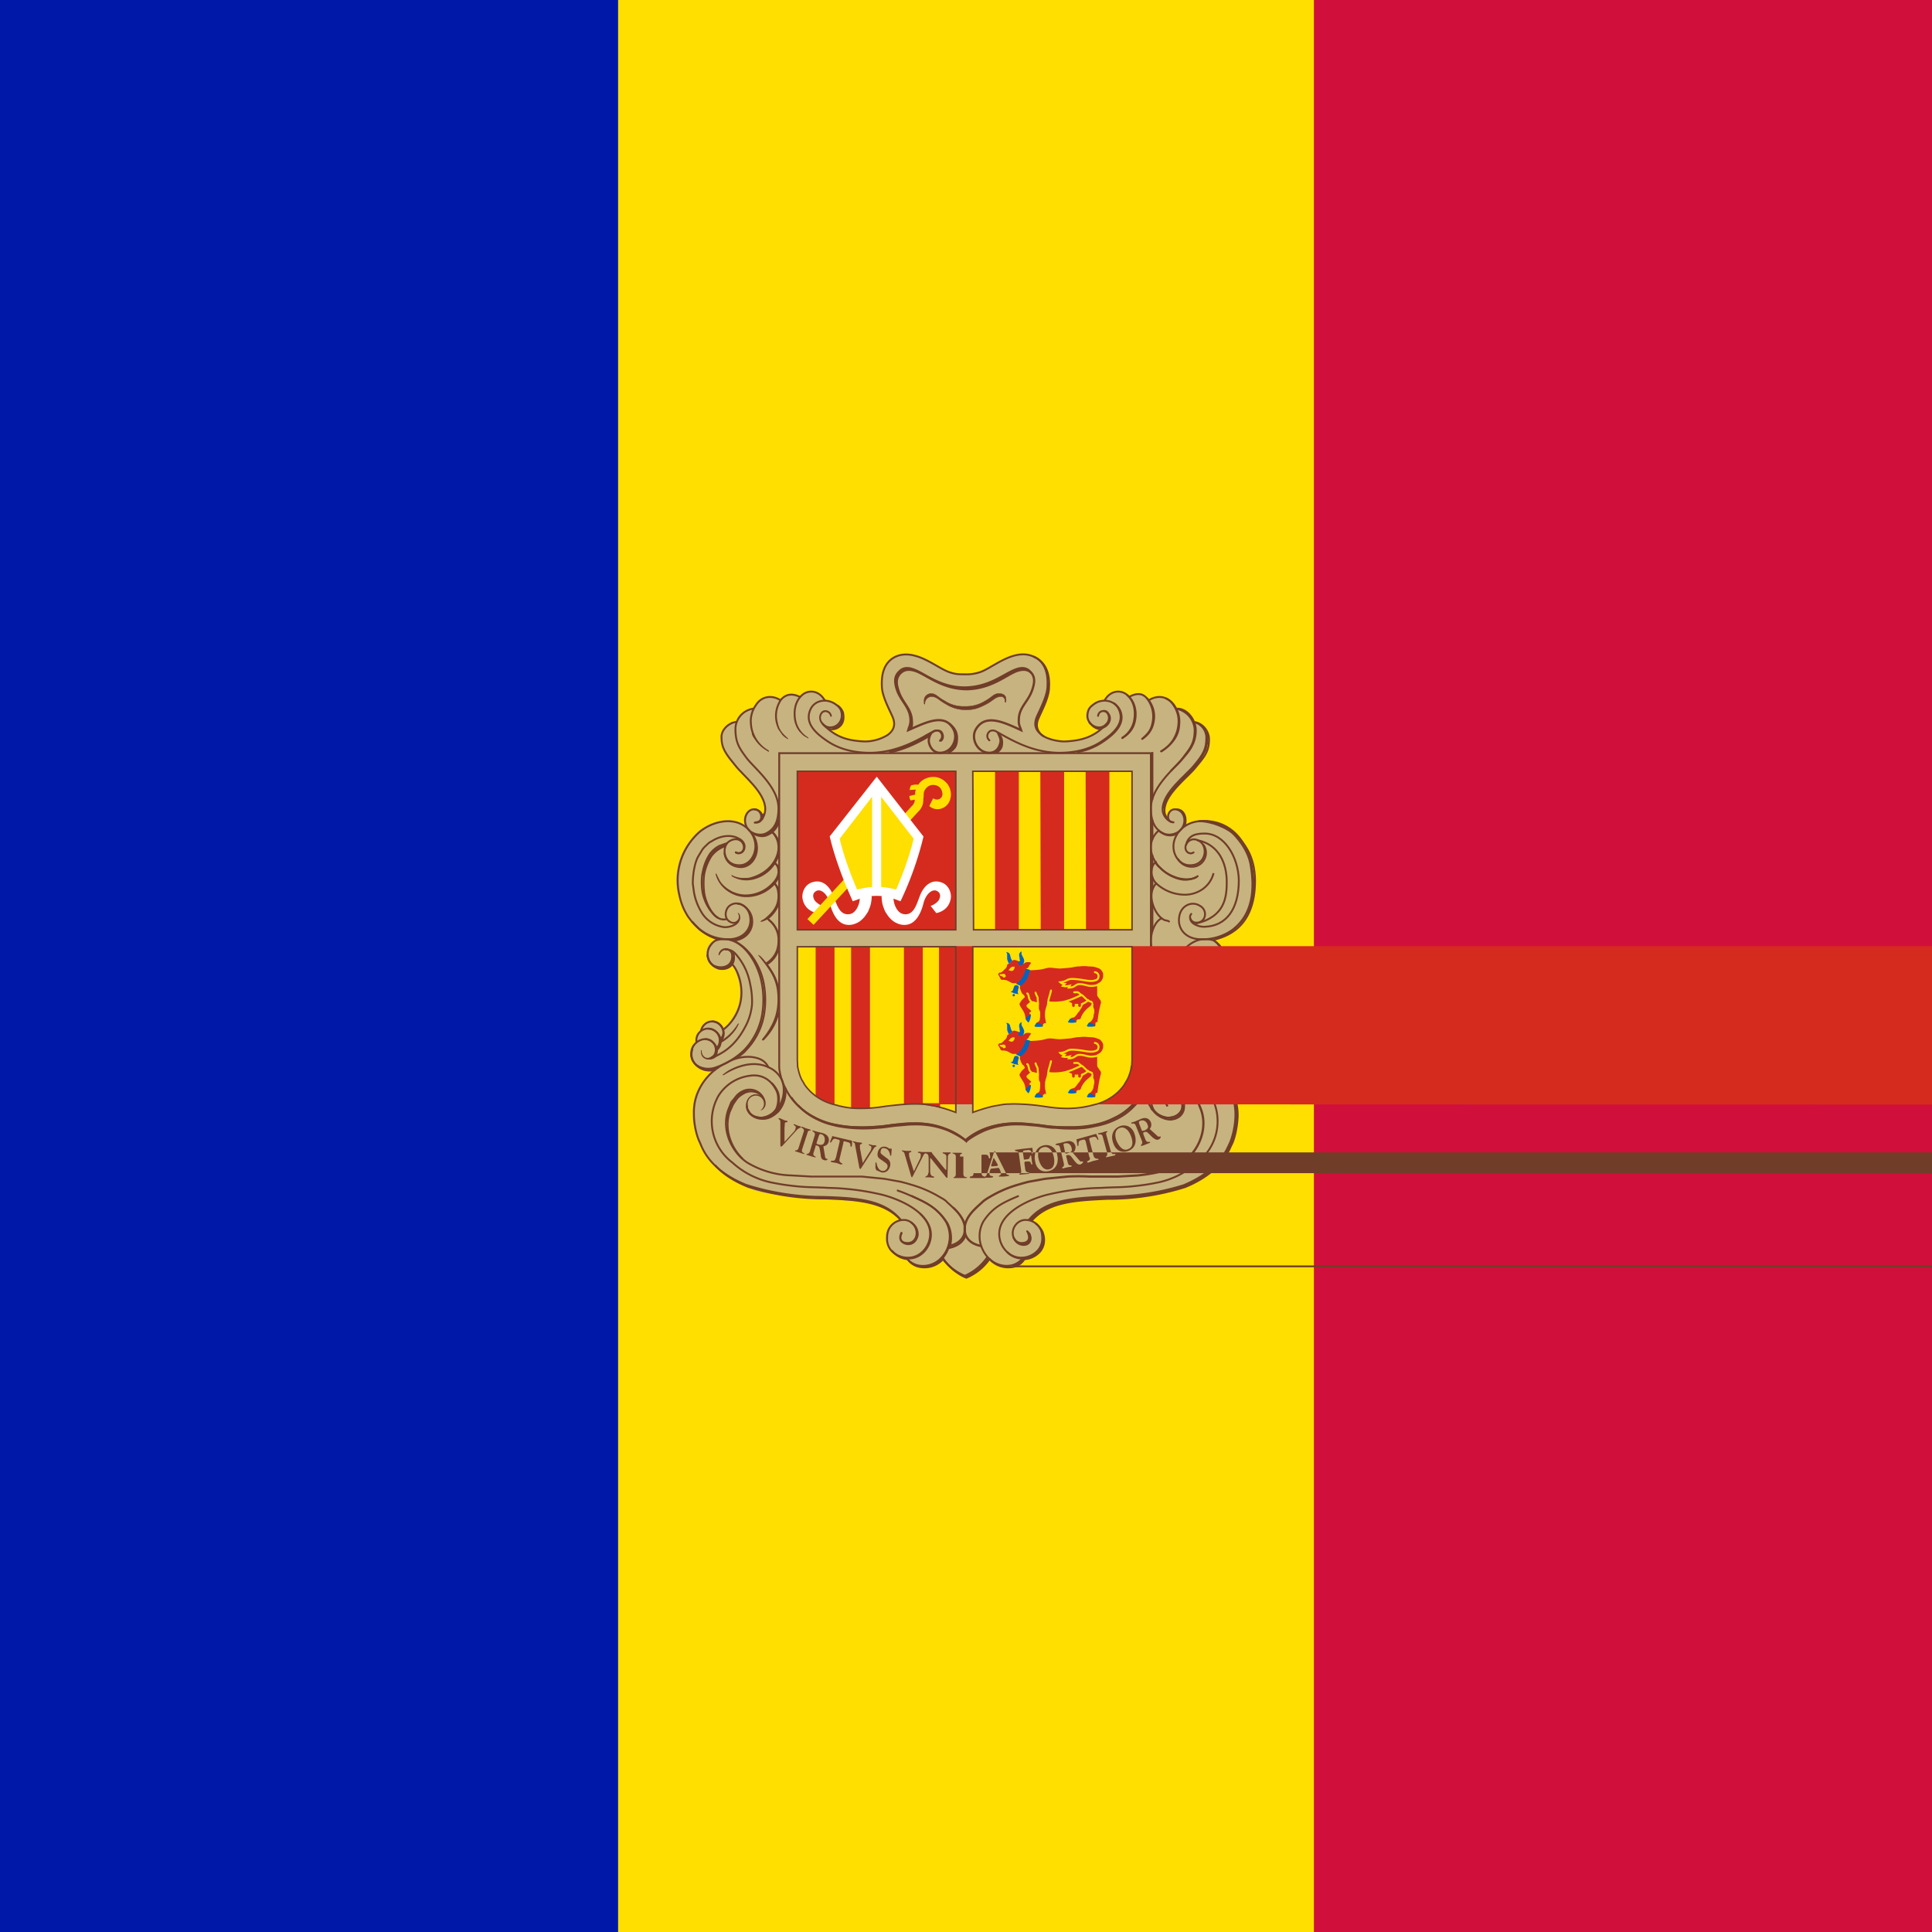 <svg xmlns="http://www.w3.org/2000/svg" xmlns:xlink="http://www.w3.org/1999/xlink" id="flag-icon-css-ad" viewBox="0 0 512 512">
  <path fill="#d0103a" d="M0 0h512v512H0z"/>
  <path fill="#fedf00" d="M0 0h348.2v512H0z"/>
  <path fill="#0018a8" d="M0 0h163.8v512H0z"/>
  <path fill="#c7b37f" d="M240.3 173.3c6.2 0 8.7 5.3 14.9 5.3 3.8 0 6-1.2 9.3-3.1 2.4-1.3 3.8-2 6.5-2s4.4.8 5.8 3.1a9 9 0 011 5.4 32 32 0 01-2.1 6.7c-.5 1.2-1 2-1 3.3 0 3.3 4.4 4.4 7.4 4.5.7 0 6.3 0 9.7-3.4-1.9 0-4-1.5-4-3.4 0-2 1.5-3.5 3.5-4.1.4-.1 1 .2 1.4 0 .5-.2.2-.8.7-1.1 1-.8 1.6-1.3 2.9-1.3a3 3 0 012 .6c.3.2.5.6.9.6 1 0 1.4-.6 2.3-.6.7 0 1.2 0 1.8.4.6.3.6 1.2 1.2 1.2.3 0 1.9-.6 2.8-.6 1.7 0 2.7.6 3.8 2 .3.3.5 1 .8 1a5 5 0 013.9 2.4c.2.3.5 1.1.9 1.3.4.1.7.1 1.3.5a4.8 4.8 0 012.3 3.9c0 .5-.3 1.2-.4 1.7-1.5 5.2-5.1 7-8.7 11.4-1.6 2-2.8 3.5-2.8 6 0 .6.8 1.7 1 2.2-.1-1.2.4-2.6 1.6-2.7 1.7 0 3 1.2 3.2 2.8 0 .4 0 1.1-.2 1.5.9-.6 2-1 3.2-1.1a9.9 9.9 0 011.5 0 13 13 0 017.4 3 16.9 16.9 0 015.9 13.4c-.7 4.3-.3 11.9-11 15 2 .8 3.3 2.3 3.3 4.1 0 2-1.5 3.8-3.5 3.8a3.5 3.5 0 01-2.8-1.1c-2.2 2.2-2.7 4.5-2.7 7.7 0 1.9.4 3 1.2 4.7a9 9 0 003 4.2c.8-1.2 1.6-2 3-2 1.5 0 2.7.4 3.3 1.7.1.3 0 .7.2 1 .2.5.7.6 1 1.1.3.8 0 1.4.3 2.2.2.5.7.6 1 1 .3.9.4 1.4.4 2.3 0 2.4-2.2 4-4.6 4-.8 0-1.2-.2-1.9-.1 1.4 1.3 2.4 2 3.5 3.6a14.1 14.1 0 012.3 8.2c0 3.6-.6 5.8-2.2 9a16 16 0 01-5.6 6.8 28 28 0 01-12.8 5c-3.4.7-5.3 1-8.8 1.2l-11.3.6c-5.7.4-9.7 1.2-13.8 5.3 2 1.4 3.3 2.8 3.3 5.2 0 2.4-1.5 4.2-3.9 5-.5.1-1 0-1.4.2-.6.3-.6 1-1.2 1.4a5 5 0 01-3 .8c-2.2 0-3.6-.5-5.2-2-1.7 1.4-2.3 2.7-4.3 3.9-.7.3-1 .8-1.7.8-1.2 0-1.8-.7-2.7-1.4a18.4 18.4 0 01-3.6-3.3c-1.8 1.1-2.9 2-5 2a5.2 5.2 0 01-3.1-.9c-.6-.3-.7-.9-1.3-1.2-.6-.4-1-.2-1.7-.5-2.4-1-4-2.8-4-5.5 0-2.3 1.5-3.8 3.6-4.7-4-4-8-4.7-13.6-5-4.4-.4-7-.4-11.3-.7-3.4-.2-5.4-.6-8.8-1.1-2.6-.4-4.1-.6-6.5-1.7-8.2-3.8-13.4-9-14.5-18v-2c0-4.7 1.8-7.5 5-10.8-.8-.2-1.3 0-2.2-.2-2-.8-3.5-2.2-3.5-4.4 0-.8 0-1.4.4-2 .3-.6.8-.7 1-1.2.1-.8 0-1.3.3-2 .2-.5.6-.5.8-1 .7-1.5 1.6-2.7 3.3-2.7 1.4 0 2.3.8 3 2 1.4-.7 1.8-1.7 2.6-3 1.3-2.2 1.8-3.7 1.8-6.2a11 11 0 00-.7-4.4c-.4-1.2-.5-2-1.4-3a3.5 3.5 0 01-2.8 1.2c-2.3 0-4-2-4-4.3 0-1.7.8-3 2.4-3.7-1.3-1-2.4-1.2-3.7-2-2.1-1.4-2.9-2.7-4.2-4.8-1-1.4-1.2-2.3-1.6-3.8a15 15 0 01-.9-5v-1.3c.6-3.9 1.3-6.4 3.8-9.5a11 11 0 014.6-3.9 11.6 11.6 0 016.5-1.3c1 .2 1.5.2 2.3.7.3.2.9.7.9.3l-.2-1c0-1.7 1.2-3.2 2.8-3.2 1.2 0 1.7 1 2.3 2 .4-.6.6-1 .6-1.7 0-2.8-1.5-4.2-3.2-6.3-3.7-4.7-8.4-6.9-8.4-12.8 0-1.8.9-3 2.4-4 .4-.2 1 0 1.5-.2.3-.3.3-.7.5-1.1a4 4 0 011.3-1.3c.8-.8 1.6-.5 2.5-1.2.5-.3.6-.7 1-1.2 1-1.2 2-1.8 3.6-1.8.8 0 1.3 0 2 .3.3 0 .8.5.9.4.1-.2.6-.7 1.1-1 .7-.3 1-.4 1.8-.4.9 0 1.4.5 2.3.5.4 0 .4-.3.7-.5.8-.5 1.2-.8 2.2-.8 1 0 1.4.3 2.2.8.7.4.8 1 1.6 1.5l1.2.3c2 .6 3.6 2 3.6 4.2 0 1.2-.2 2-1.1 2.8-.7.6-1.4.5-2.3.8a13 13 0 009 2.8c3.5 0 7.6-1.3 7.6-4.7 0-1.6-.9-2.4-1.5-3.8a15 15 0 01-1.7-6.9c0-2.2.2-3.5 1.5-5.3 1.3-1.9 3-2.3 5.2-2.3z"/>
  <g fill="none" stroke="#703d29">
    <path stroke-linejoin="round" stroke-width=".5" d="M217.9 191.2c.2.9.9 1.6 2 2a3 3 0 003-1.1c.8-1 .7-2.3.5-3.3a3.8 3.8 0 00-1.4-1.8l-4.1 4.2z"/>
    <path stroke-linecap="round" stroke-width=".5" d="M320.8 252.9c-1-2.3-3.4-1.3-3.6 0-.3 3 2.3 3.8 4.1 3.3.9-.2 1.6-.8 2-1.5.5-.8.6-2 .3-3a4 4 0 00-.7-1.3 4 4 0 00-1-1c-.7-.4-1.5-.5-2.7-.5-4.4 0-8.3 5.3-9.6 10.8a23.6 23.6 0 00-.2 9.6 18 18 0 004.7 9 20 20 0 007.9 4.7c1.1.3 2.2.3 3.1 0 2.7-.5 3.9-3 2.6-5.5-1.1-2-4.3-3.2-5.8-.6a2.6 2.6 0 00-.4 1.3c0 .7.3 1.5.8 1.8 1.2.8 3 .6 3-1.5"/>
    <path stroke-width=".7" d="M307 283.2a9 9 0 015.3-3c2.4-.2 4.5.5 6.6 1.6a14.9 14.9 0 018.6 13.6c0 3-.8 6-1.5 7.6-.7 1.3-2.5 7.1-12.3 11.2a67.4 67.4 0 01-20.5 3c-8.4.4-16 .7-20.5 6.2"/>
    <g stroke-width=".6">
      <path d="M309.1 292.6c-.2-.9 0-1.7.7-2.7 1-1.3 2.9-1.7 4.7-.7.6.3 1.3.8 2 1.7l1 1.2.8 2c2 5.6-1.2 11.7-5.2 14.1-3.2 2-7 2.8-11.5 3.3l-5.3.3h-7.6a56.3 56.3 0 00-5.8 0l-6 .6-4.4.8-1.5.4-1 .3a31.9 31.9 0 00-7.7 3.3c-.7.4-1.5.9-2 1.4l-1.1 1c-1.5 1.4-3.1 3-3.5 5.3v1.3c0 1.4 1.1 3.4 4.3 4m4.4-136.1c.6 1.2 1 2 .6 3.1-.4 1.4-1.4 2.3-2.8 2.3-3.2 0-5-3.8-3.6-6.2 2.5-4.3 7.4-1.9 12 .2-.3-1-.7-1.4-.6-2.8 0-3.3 2.6-4.8 3.6-8 .6-1.8.8-3.4-.6-4.7-1.1-1.2-2.5-1.1-4-.5-3.1 1.2-6.8 4.6-13.3 4.7-6.5 0-10.3-3.5-13.4-4.7-1.5-.6-2.9-.7-4 .5-1.4 1.3-1.2 3-.6 4.8 1 3 3.5 4.6 3.6 8 0 1.3-.3 1.6-.6 2.7 4.6-2 9.7-4.7 12-.2 1.3 2.5-.4 6.2-3.6 6.2-1.4 0-2.4-1-2.8-2.3-.4-1.1 0-2.2.6-3.1"/>
      <path stroke-linecap="round" d="M251.7 191.9c1.2 1 2 2.1 1.9 4-.1 2-.7 2.5-2.2 3.6m1.9-3c-.1 1.2-.6 2-1.8 2.5"/>
    </g>
    <path fill="#c7b37f" stroke="none" d="M221.4 186.6l.5.4.6.7.4.8.2.6v1.5l-.2.7-.4.5-.4.5-.7.3-.9.2-.7.2-.8-.4-.8-.5-.4-.7-.3-.8v-.3l3.9-3.7z"/>
    <path stroke-linecap="round" stroke-width=".5" d="M220.2 189.7c-.3-1.3-1.8-1.6-2.4-.8-1 1.2-.3 3.2 1.6 3.8a3 3 0 003-1.1c.8-1 .8-2.3.5-3.2-.2-.7-.7-1.2-1.4-1.7-2.2-1.7-5.7-1.3-6.8 1.5-1.5 3.6 1.7 6.3 4.7 8.3 3.8 2.5 8 3 11.3 3 7.3-.1 12.9-3.6 16.5-5.6.8-.5 1.7-.4 2.1.2.5.6.5 1.5-.2 2.2"/>
    <path stroke-width=".5" d="M198.4 289l-1.6.5-1.7 1.3-.7 1-.9 1.6-.4 1.2-.3 1.5-.2 1m15.2-8v1.4l-.3 1-.7 1.7-1.1 1.5-1.2 1-1 .4-1.2.3"/>
    <path stroke-width=".6" d="M255.8 327.3c-.3 1.3-1.5 2.8-4.3 3.4h-.5"/>
    <path stroke-width=".7" d="M323.4 285a14.6 14.6 0 014.5 10.8c-.1 2.8-.8 6-1.6 7.5-.7 1.3-2.5 7.2-12.3 11.2a67.7 67.7 0 01-20.5 3.1c-8.2.4-15.8.7-20.3 6"/>
    <path stroke-width=".5" d="M310 290.3c.6-.9 2.8-1.9 4.6-1a5 5 0 012 1.7"/>
    <path stroke-width=".7" d="M321.3 283l1.1.4a5.6 5.6 0 003.2 0c2.2-.6 3.7-2.7 2.5-5.5a4.5 4.5 0 00-1.4-1.7"/>
    <path stroke-linecap="round" stroke-width=".5" d="M192.2 223.8c-1.5 1-2.6 1.2-3.8 2.5a22.5 22.5 0 00-2.1 5.5m36.9-41.4c0 1.4-1 2.3-2.4 2.6"/>
    <path stroke-width=".5" d="M317.7 217.6c3.8 0 14.8 2.9 14.9 15.8 0 12.8-8 14.9-11.1 15.7"/>
    <path stroke-width=".5" d="M318.7 217.6c6.5-.3 13.2 4.5 13.5 16.5.3 9.4-6.4 13.6-9.6 14.5m-7.6 14.1l.2-1.2.4-2 .6-1.7.7-1.3.8-1m6.3-2.7l-.1 1.2-.4.9-.5.8-.7.5-1 .3h-1.5m-11.4-42.3l.3-1.3.6-1.3.7-1.2 1.4-1.7 1-1.2 1.7-1.7 1.5-1.5 1-1.1 1.2-1.5 1-1.7.7-1.3.4-1.8.1-2.1-.2-.7M310 296.7l1.3-.3 1-.5.5-.5.4-.7.2-1v-.6M187 283.3l.9.1h1.2l1.3-.5m4-29.3l-.2 1.2-.2.4-.4.5-.5.4-.6.3-.8.1h-.5m8-12.5l-.3 1.8-.4.7-.7 1-1 .7-.9.5-1.8.4m12.2-31.8l-.3 1-.5.8-.6.9-.8.7-1 .5-.8.2h-.6m.3-5v.8"/>
    <g stroke-width=".5">
      <path stroke-linecap="round" d="M203.4 243.3a5.5 5.5 0 01-1.6 1M322.2 280l.4.2c1 .7 3.3-.2 2.7-2"/>
      <path d="M318.2 255.7c.8 1 2.4 1.3 3.6 1 .9-.2 1.5-.8 2-1.6.4-.8.6-1.9.3-3a4 4 0 00-.7-1.3 5.4 5.4 0 00-1.1-1.1l-.3-.2m5.2 27.2a3.1 3.1 0 000-.6c0-.9-.4-1.7-1-2.3-.2-.2-.4-.5-.7-.6m.4.3c0-1.5-1.3-2.5-2.8-2.8m-3.3 2.3c-.4-.3-.8-.5-1-.9a12.6 12.6 0 01-3.5-8.5c0-3.3 1.3-6.7 2.8-8M273 323.3l1.5-1.3 1-.8 1.8-1.1 1.8-.9 1.2-.3 2.5-.5 2.9-.5M262 333.4a14.1 14.1 0 01-6.1 5 14.1 14.1 0 01-6.1-5"/>
      <path stroke-linecap="round" d="M251.5 330.1a8 8 0 01-1.7 3.3"/>
      <path d="M251.8 328.4l-.4 1.8m-1.8 3.3l-.8.8-1.4.7-1.5.5m-4.5-142.2c.2-.6.4-1.1.3-2.1 0-3.4-2.5-4.9-3.5-8-.6-1.8-.9-3.4.5-4.8 1.2-1.1 2.5-1 4-.5 3.2 1.2 6.9 4.7 13.4 4.8-6.5-.1-10.2-3.6-13.3-4.8-1.6-.6-3-.8-4.2.4-1.4 1.3-1 3-.4 5 1 3 3.3 4.5 3.4 7.9 0 1-.2 1.5-.4 2m14.9-10.7c6.4-.4 11.9-4.7 13.7-5 1.6-.3 2.4-.2 3.6.9-1.2-1.1-2.5-1-4-.5-3 1.2-6.8 4.7-13.3 4.8m63.7 90.3a12.4 12.4 0 01-5-9.9c0-3.3 1.3-6.7 2.9-8m-56 78a14.1 14.1 0 01-6 5 14 14 0 01-6.2-5"/>
      <path stroke-linecap="round" d="M245.3 195l1.9-1c.8-.6 1.9-.5 2.3 0 .5.7.6 1.7-.1 2.3"/>
      <path d="M235.8 199.4c4.4-.9 8-2.9 10.6-4.4m25.9 131.4l.6.7.2.7c.2 1.2-.6 2-1.5 2.1a2.7 2.7 0 01-2.8-1.6m-33.3-129.1c4.4-1 8-2.9 10.7-4.4m78 85.5c-.7.3-1.2.3-2.2-.2l-1.5-.8c-2-1.1-4.5-3-6.8-7.2a15 15 0 01-1.3-3.6c-.2-.9-.4-1.8-.4-2.7a20.5 20.5 0 01.5-5 16.2 16.2 0 013.2-7.2c1-1.3 1.7-2 3.5-2m-115-31.5a5.7 5.7 0 012.1 4.6c0 2.5-2 6.5-7.2 8-2 .5-3.8 0-5-.7"/>
      <path d="M205 228.5c1 .6 1.3 1.4 1.3 2.6 0 .8-.5 2-1.5 3a9.9 9.9 0 01-7 3.2 8.2 8.2 0 01-4.8-1.4 7.3 7.3 0 01-3-4.3"/>
      <path d="M205 233.8c1 1 1.3 2.2 1.3 3.7 0 2.2-.9 3.9-3 5.7a5 5 0 01-1.5 1m103.6-17.6v2.9m-.3-3.6v4m.3-12.6v5.2m-.3-6.3v7m-1.5 65.7c-1 2-1.8 3-3.3 4.5a15.7 15.7 0 01-4.7 3.3 19.7 19.7 0 01-5.2 1.7c-2.1.5-3.4.6-5.5.7-2 0-3.1 0-5.1-.2-2.1 0-3.3-.4-5.4-.6-1.7-.1-2.7-.3-4.5-.3a22.8 22.8 0 00-8.7 1.5c-2.2.9-4.6 2.4-5.1 3-.5-.6-3-2.1-5.1-3a22.8 22.8 0 00-8.8-1.5c-1.7 0-2.7.2-4.4.3-2.1.2-3.3.5-5.4.6a37.3 37.3 0 01-10.6-.5c-2.1-.5-3.3-.8-5.3-1.8a15.7 15.7 0 01-5-3.7m33.6 42.7l1.5-.2m24.2-1.9l1.4-.1 1.4-.6 1-.5 1.3-1.6.3-.6.2-1.3v-.6M314 218.8c.6-2.1-.2-4.3-2.2-4.3m-105.6 37.3a6.5 6.5 0 01-2.9 3.7m3-37.4a5.2 5.2 0 01-3 3.2c-1.4.7-3.2 0-4-.6"/>
      <path stroke-linecap="round" d="M195 225.9c1.3.6 2.5-.3 2.3-1.9a2.3 2.3 0 00-2-1.8"/>
      <path d="M200.1 293.3c.3.3.4.6.7.6.5.1 1 .3 1.5-.4.7-.9.3-2.2-.4-3.1a4 4 0 00-4.7-.7c-.5.3-1.3.7-2 1.6l-.9 1.3-.9 2c-1.6 4.6.3 9.5 3.4 12.5"/>
      <path stroke-linecap="round" d="M272.2 326.3l.5.6.2.7c.2 1.2-.6 2-1.6 2-1.3.2-2.2-.6-2.7-1.6"/>
      <path d="M311.6 187.8a6 6 0 015 5.6c0 3.6-1.2 4.9-3.1 7.4-2 2.7-8.5 7.7-8.5 13.4 0 3.4 1 5.6 3.4 6.7 1.6.7 3.5 0 4.3-.8 2-1.9 1.3-5.2-1-5.6-2.5-.4-3 3.7-.5 3.4m14.3 55.3a3 3 0 00-2.9-2.5 3 3 0 00-3 3c0 .8.4 1.5.9 2"/>
      <path d="M307.1 220.1a5.7 5.7 0 00-2.1 4.6c0 2.5 2 6.5 7.2 8 1.9.5 3.8.4 5-.3m-124.9-8.2a7.5 7.5 0 00-3.8 2.7 13.5 13.5 0 00-1.9 4.9c-.1.7-.3 3 .1 5.3a12.7 12.7 0 001.9 4.5l.8 1 .9.7m51.2 73.6c3.9 1.8 6.7 3 9.2 6.9a8.2 8.2 0 01-1.7 10 6.6 6.6 0 01-5.4 1.6c-1.5-.2-3-1.3-3.2-2m-37.2-90a6.6 6.6 0 013.1 6c0 3-1.5 4.8-3.2 5.9"/>
      <path stroke-linecap="round" d="M201.2 253.1c3.3 4.1 5 6.5 5.1 11.3.1 4.6-1.4 7.7-4 11"/>
      <path d="M263.8 199.5a3.3 3.3 0 001.3-1.8c.4-1.2.4-2.2-.3-3.1.8 1 .9 1.9.7 3.1-.2.8-.7 1.2-1.3 1.8m41.2 69v12.8a19.6 19.6 0 01-.3 3.4m0-17.5V283l-.4 2.1m.4-34.3v11.6m.3-10.7v9.4m0-21.5v7.1m-.3-7.9v8.8m.3-15.2v2.8m-.3-3.4v4m-1.4 52.2l-.3.5a15 15 0 01-3.4 4.6 15.7 15.7 0 01-4.6 3.2 19.7 19.7 0 01-5.3 1.8c-2 .5-3.3.6-5.5.7-2 0-3 0-5-.2-2.2-.1-3.3-.4-5.4-.6-1.8-.1-2.8-.3-4.5-.3a22.9 22.9 0 00-8.8 1.5c-2.1.9-4.5 2.4-5 3a17 17 0 00-5.1-3 22.9 22.9 0 00-8.8-1.5c-1.7 0-2.7.2-4.5.3-2 .2-3.2.5-5.4.6a37.3 37.3 0 01-10.5-.5 19.8 19.8 0 01-10-5 17.6 17.6 0 01-1.9-2.3m-1.6-2.5a8 8 0 01-1.8 6.2c-.7.7-2.2 2-4 2-3 .1-4-2-4.1-2.5"/>
      <path d="M204.5 287a8.2 8.2 0 011.5 2.1c.7 1.4.5 3.8-.1 5a3.7 3.7 0 01-.3.3m-16.1 14.4c1.8 2 4.5 4 8.7 5.7a67.4 67.4 0 0020.5 3.1c8 .3 15.5.7 20 5.7m13.9-3.3a12 12 0 013.2 4.5m-5.9 9.2a7 7 0 01-.5.5 6.6 6.6 0 01-5.3 1.6 5 5 0 01-3.5-2m-4.3-2.4l.3.3a6 6 0 004 2m21.6 0a14.1 14.1 0 01-6.1 4.9 14.1 14.1 0 01-6.1-5l-.2-.3m12.4.3l.6.6a6.6 6.6 0 005.3 1.6 4.4 4.4 0 003.3-2l.4-.6"/>
      <path d="M271.2 333.3l-.6 1-.9.7-1.3.6h367"/>
      <path d="M274.4 324.2a6.1 6.1 0 011.9 2.3c.2.6.4 1.3.4 2a4.7 4.7 0 01-1.1 3.2 6 6 0 01-4.4 2 4.4 4.4 0 01-.3 0m.1-.2a5.5 5.5 0 01-4.1-1.7m51-54.3a19 19 0 01-4-5.2 15 15 0 01-1.3-3.6c-.2-.9-.4-1.7-.4-2.6 0-1.6.1-3.2.5-5a16.7 16.7 0 013.3-7.3c.5-.6 1-1.4 1.6-1.8m-1-60.6c2 .2 3.8 2.3 3.8 4.5 0 3.1-1 4.4-3.5 7.4-2.1 2.7-8.5 7.3-8.3 11.7 0 .8.5 1.6 1 2.2M307 220c.4.5 1 .8 1.6 1.1a4 4 0 003.4-.2m-16.9-34.6a4.8 4.8 0 011.8 2.1c1.4 3.6-1.8 6.3-4.8 8.3a17 17 0 01-6.6 2.6"/>
      <path d="M291.7 193.2c-.7 0-1.6-.2-2.5-1.2a2.7 2.7 0 01-.6-.7m-11.9 3.9a3.7 3.7 0 01-1-.8c-.7-.8-1.2-1.9-.7-3.5.5-1.5 3-5.8 3-8.7.3-4.5-1.5-7.2-4.2-8.2"/>
      <path stroke-linecap="round" d="M277.9 181.2l-.1 1.7-.5 1.7-.9 2.3-.7 1.6-.7 1.5-.3 1-.2.8.1.8m30.5 101c0 .3.4.6.4.6a6.2 6.2 0 004.4 2.5c3 0 3.7-2.1 3.8-2.6.4-2.3-.4-3-1.6-3.6 0 0-.7-.3-1.5-.2"/>
      <path d="M189.6 283.5a5.5 5.5 0 01-3 0c-2.3-.7-4-2.9-3.1-5.5m10.7-25.5c.2.2.3.6.3.8.3 3-2.2 3.8-4 3.4a4.5 4.5 0 01-2.5-1.9 3.8 3.8 0 01-.5-1.8m17.7-19c.4.5.8 1 1 1.5m-1-6.8c.5.3.8.6 1 1"/>
      <path stroke-linecap="round" d="M206.3 232.4a6.8 6.8 0 01-1.3 2 9.9 9.9 0 01-7 3.1 8.2 8.2 0 01-4.8-1.4 7.6 7.6 0 01-3.3-4.4"/>
      <path d="M204.3 220.2a6.2 6.2 0 012 2.7"/>
      <path stroke-linecap="round" d="M206.3 226.6a9.4 9.4 0 01-7 6.3 7 7 0 01-5.2-.9"/>
      <path d="M192 226c.2 2.1 1.7 3.7 4.3 3.8 3.8 0 6-5.4 2.7-9.3"/>
      <path stroke-linecap="round" d="M183.6 244.4c.5.7 1.2 1.3 1.8 1.9a13.4 13.4 0 004.8 2.6m4.2.4c3.4-.4 5.3-2.9 4.9-5.8-.3-2.3-2.4-4-3.8-4"/>
      <path d="M199.9 214.5c1.4 0 2.3 1.3 2.2 2.4"/>
      <path stroke-linecap="round" d="M199.5 194.5a9.2 9.2 0 004 4.6M319 224a3.7 3.7 0 01-3.3 5.7 4.2 4.2 0 01-3.5-2"/>
      <path d="M305.4 199.3v12.6"/>
      <path stroke-linecap="round" d="M195 225.9c1.2.8 2.6-.6 2-2.1-.3-1-1.8-2.1-3.8-.8-2.1 1.5-1.5 6.3 2.7 6.3 3.7.1 6-5.4 2.7-9.2-3.2-3.7-9-2.9-13 .2a17.1 17.1 0 00-5.6 9.3 17 17 0 000 7.4 16.7 16.7 0 002.4 6l1 1.3 1.6 1.6a12 12 0 008.3 3c3.8-.1 6-2.8 5.5-5.9-.4-3-3.4-4.5-5.4-3-1.3.9-1.8 3.8.6 4.5 1.3.4 2.5-1.3 1.6-2.3m103.6-57.5c2.2-1.2 3.8-1 5 .7a7.9 7.9 0 011.3 5.8c-.4 2.2-1 3-2.8 4.6"/>
      <path stroke-linecap="round" d="M304.4 185.6c2.5-1.6 5.2-1 6.6 1.3a7.3 7.3 0 011.3 4.9 9 9 0 01-4.6 7.3"/>
      <path d="M316 191.3c2 .2 3.7 2 3.7 4.2 0 3-.8 4.4-3.3 7.4-2.1 2.6-8.4 7.2-8.3 11.7 0 1.6 1.5 3.2 2.7 3.3"/>
      <path stroke-linecap="round" d="M316.3 225.9c-1.2.8-2.6-.5-2-2 .4-1 1.8-2.2 3.7-.9 2.2 1.5 1.6 6.3-2.6 6.3-3.7.1-6.3-5.2-2.7-9.2 3.3-3.7 9.4-3 13.2 0 1.6 1.4 5 5 5.6 9.6.9 5.6.7 12.6-5 16.8a13.8 13.8 0 01-8.5 2.4c-3.8-.1-6-2.8-5.5-5.9.4-3 3.3-4.3 5.4-3 2.2 1.1 1.8 4.3-.6 4.5-1.4.2-2.5-1.3-1.6-2.3"/>
      <path d="M314.3 224c.6-2.9 3-3.1 5-3.1 5.2 0 8.9 6.3 9 12.4 0 7.6-3.3 12.1-9 12.3-1.3.1-3.8-.6-3.9-2.3"/>
      <path stroke-linecap="square" d="M317.5 222.7c5.6 1.2 7.6 6.2 7.6 11 0 3.9-.4 9.2-8 11"/>
      <path d="M326.7 276.3a3.1 3.1 0 10-5 1.8"/>
      <path stroke-linecap="round" d="M315.6 271.5a13.3 13.3 0 005 4.8m-1 8.4c-2.7-1.7-7.7-4-12.2-1.8a6.3 6.3 0 00-3.4 3.5 8 8 0 001.5 7.7 6 6 0 004 2.1c3 0 3.7-2 3.8-2.5.3-2.2-1-3.1-1.6-3.3-.6-.2-2.2-.2-2.6 1-.1.4-.1 1.1.2 1.6"/>
      <path stroke-linecap="round" d="M272.4 326.7c.8 1.8-.1 2.6-1.3 2.7-1.7.2-2.6-1.1-2.7-2.3-.2-2 1.5-3.9 3.5-3.8a4.4 4.4 0 014 2.8c.2.6.3 1.2.3 1.9a4.7 4.7 0 01-1.1 3.3 6 6 0 01-4.3 2c-3.4.1-6-3-6-6.3 0-6.1 9.1-9.5 12.8-10.4a67 67 0 0114.3-1.8c2.9-.2 5-.1 8.1-.4 2.8-.3 4.3-.5 7.2-1.1a22 22 0 0010-5.2 13.7 13.7 0 003.7-17.7 11.5 11.5 0 00-8.2-5.3c-3-.5-5.6.8-7.2 3.8a6.2 6.2 0 00.1 5c.5.9 2 2.3 3.8 2.3 3 0 3.8-2 3.9-2.5.3-2.2-1-3.1-1.6-3.3-.6-.2-2.2-.2-2.6 1-.1.4-.1 1.1.2 1.6"/>
      <path stroke-linecap="round" d="M269.8 317c-4 1.7-6.8 3-9.2 6.7a7.9 7.9 0 00-1 4c0 2.1 1 4.5 2.7 6a6.6 6.6 0 005.4 1.7c1.5-.2 3-1.3 3.2-2"/>
      <path d="M308 243.3c-1.7.6-3 3.4-3 6 0 3 1.4 5 3.2 6"/>
      <path stroke-linecap="round" d="M310 253.1c-3.2 4.1-5 6.5-5 11.3-.1 4.6 1.3 7.7 4 11"/>
      <path d="M292.7 185.6l.3-.4c1.3-2 3.7-2.5 5.5-1.2 2 1.6 2.6 4.3 2 7.2a7 7 0 01-3.2 4.4"/>
      <path stroke-linecap="round" d="M212 184.7c-2-1-3.7-.8-5 .7a7.5 7.5 0 00-1.2 5.8c.4 2.1 1 3 2.8 4.6"/>
      <path d="M206.9 185.6c-2.5-1.6-5.2-1-6.6 1.3a7.3 7.3 0 00-1.3 4.9 9 9 0 004.6 7.3"/>
      <path d="M199.7 187.8a5.5 5.5 0 00-4.8 5.3c0 3.6.9 5 2.9 7.7s8.5 7.7 8.5 13.4c0 3.4-1 5.6-3.4 6.7-1.6.7-3.5 0-4.3-.8-2-1.9-1.2-5.2.9-5.6 2.6-.4 3.1 3.7.6 3.4"/>
      <path d="M195.2 191.3c-2 .2-4 2-4 4 0 3.1 1.2 4.5 3.7 7.6 2 2.6 8 7.2 7.9 11.6 0 1.6-1.2 3.7-2.3 3.4"/>
      <path stroke-linecap="round" d="M190.5 252.9c1-2.3 3.4-1.3 3.5 0 .4 3-2.2 3.8-4 3.3-1-.2-1.6-.8-2-1.5a3.9 3.9 0 01.4-4.3 4 4 0 011-1c.7-.4 1.5-.5 2.7-.5 4.4 0 8.3 5.3 9.6 10.8a23.6 23.6 0 01.2 9.6 18 18 0 01-4.7 9 20.1 20.1 0 01-7.9 4.7 5.6 5.6 0 01-3.2 0c-2.2-.6-3.7-2.8-2.5-5.5 1-2.1 4.3-3.2 5.8-.6.1.3.3.7.3 1.3 0 .7-.3 1.5-.8 1.8-1.1.8-3 .6-2.9-1.5"/>
      <path d="M187 280.3c.8.3 1.3.3 2.3-.2l1.5-.8c2-1.1 4.5-3 6.7-7.2a15.1 15.1 0 001.4-3.6c.2-.9.4-1.8.4-2.7a20.5 20.5 0 00-.5-5 16.2 16.2 0 00-3.2-7.2c-1-1.3-1.7-2-3.5-2m-7.5 24.7a3.1 3.1 0 115 1.8"/>
      <path d="M185.8 273.2a3 3 0 012.9-2.5 3 3 0 013 3 3 3 0 01-1 2"/>
      <path d="M191.5 273a12.4 12.4 0 005-9.9c0-3.3-1.3-6.7-2.9-8"/>
      <path stroke-linecap="round" d="M195.7 271.5a13.2 13.2 0 01-5 4.8"/>
      <path d="M203.7 283c-.8-1.8-2.2-2.6-4.6-2.9a11 11 0 00-6.6 1.6 14.8 14.8 0 00-8 9 13.7 13.7 0 00-.6 4.6c0 2.9.8 6 1.6 7.5.6 1.4 2.4 7.2 12.2 11.2a67.7 67.7 0 0020.6 3.2c8.3.3 16 .6 20.4 6.1"/>
      <path stroke-linecap="round" d="M191.7 284.7c2.7-1.7 7.6-4 12.1-1.8a7 7 0 013.5 3.5 8 8 0 01-1.5 7.7c-.7.7-2.1 2-4 2.1-3 0-3.7-2-3.8-2.5-.3-2.2 1-3.1 1.6-3.3.5-.2 2.2-.2 2.6 1 .1.4.1 1.1-.2 1.6"/>
      <path d="M202.2 292.6a2.7 2.7 0 00-.7-2.7 4.1 4.1 0 00-4.7-.7 5 5 0 00-2 1.7l-1 1.2-.8 2c-2 5.6 1.2 11.6 5.2 14.1a24 24 0 0011.5 3.3l5.3.3h13.4l6 .6 4.4.8 1.5.4 1 .3a31.9 31.9 0 017.7 3.3c.7.4 1.5.8 2 1.4l1.1 1c1.5 1.4 3.1 3 3.5 5.3v1.3c0 1.4-1.1 3.4-4.3 4"/>
      <path d="M239 326.7c-1 1.8 0 2.6 1.2 2.7 1.7.2 2.6-1.1 2.7-2.3.2-2-1.5-3.9-3.5-3.8a4.4 4.4 0 00-4 2.8 5.5 5.5 0 00-.3 1.9 4.7 4.7 0 001 3.3 6 6 0 004.4 2c3.4.1 6-3 6-6.3 0-6.1-9.1-9.5-12.8-10.4a67 67 0 00-14.3-1.8c-2.9-.2-5-.1-8.1-.4-2.8-.3-4.3-.5-7.2-1.1a22 22 0 01-10-5.2 13.7 13.7 0 01-3.7-17.7 11.5 11.5 0 018.2-5.3c3-.5 5.6.8 7.1 3.8.8 1.4.6 3.8 0 5a4.8 4.8 0 01-3.9 2.3c-3 0-3.7-2-3.8-2.5-.3-2.2 1-3.1 1.6-3.3.5-.2 2.2-.2 2.6 1 .1.4.1 1.1-.2 1.6"/>
      <path stroke-linecap="round" d="M218.6 185.6a97 97 0 00-.3-.4c-1.3-2-3.7-2.5-5.5-1.2-2 1.6-2.6 4.3-2 7.2a7 7 0 003.2 4.4"/>
      <path d="M293.4 191.7c-3.2 3.5-6.5 4.6-11.3 4.8-1.5 0-4.4-.5-6-1.7-1-.8-2.3-2-1.5-4.4.5-1.5 3-5.7 3-8.7.2-4.5-1.5-7-4.2-7.9-5-1.8-10.4 3.2-13.6 4.3a11 11 0 01-4.1.6c-1.6 0-2.5 0-4.2-.6-3.2-1.1-8.6-6-13.6-4.3-2.7 1-4.4 3.4-4.2 8 0 2.9 2.5 7.1 3 8.6.8 2.3-.4 3.6-1.5 4.4a11.6 11.6 0 01-6 1.7c-4.9-.2-8-1.3-11.3-4.8"/>
      <path stroke-linecap="round" d="M237.9 315.5c.6.3.1-.1 4.2 1.7 3.8 1.7 6.6 3.2 9 7a8.5 8.5 0 01.7 5.9"/>
      <path d="M238.1 332.8a6.4 6.4 0 002.6.7c3.4.1 6-3 6-6.3 0-2.2-1.2-4-2.9-5.6"/>
      <path stroke-linecap="round" d="M238.9 326.7c-.9 1.9.3 2.8 1.5 3 1.7.2 2.6-1.2 2.8-2.4a3.6 3.6 0 00-1.7-3.3"/>
      <path d="M312 187.8c2.6 0 4.9 2.9 4.9 5.8 0 3.4-1.8 5.5-3.1 7-1 1.3-2.2 2.4-3.6 3.8"/>
      <path stroke-linecap="round" d="M309 185.1a5 5 0 012.3 2 7.3 7.3 0 011.2 4.9c-.1 3.4-2.5 5.7-4.7 7.1m-3.8-14l.5.6a7 7 0 011.2 5.7 6.5 6.5 0 01-3 4.4m-4-11.6c2 1.6 2.7 4.4 2 7.2-.5 2-1.8 3.3-3.3 4.2m8.9 32.9c.2.7.6 1 1.2 1.5a10.8 10.8 0 004.9 2.9 6.2 6.2 0 005-.7M187 275.4c1 0 2 .6 2.7 1.8a2.6 2.6 0 01.3 1.2c0 .7-.3 1.4-.8 1.8-1.2.7-3.2.4-3.1-1.7"/>
      <path d="M193.2 249c4 .8 7.7 5.5 9 10.7a23.6 23.6 0 01.2 9.6 18 18 0 01-4.7 9c-.5.6-1 1-1.7 1.5l-.9.6m-6.3-9.7c1.6 0 3 1.5 3 3.2a3 3 0 01-.8 2"/>
      <path d="M187.7 272.6c1.7 0 3.3 1.6 3.3 3.3a3.1 3.1 0 01-1.2 2.5"/>
      <path stroke-linecap="round" d="M203.2 255.6c1.5 2 2.6 3.9 3 6.2m0 6.8a13.8 13.8 0 01-1.2 3.2 14.2 14.2 0 01-2.8 3.7"/>
      <path d="M203.4 243.5a7.5 7.5 0 012.8 3.8"/>
      <path stroke-linecap="round" d="M206.3 239.6a8.7 8.7 0 01-2.7 3.7m-7.3-13.8l1.7-.4 1-.8.7-1 .5-1.4.3-1.2"/>
      <path d="M192.8 223.4l-2 .7a7 7 0 00-2.8 2.4 13.5 13.5 0 00-1.8 4.8c-.2.7-.4 3 0 5.3a12.6 12.6 0 002 4.6l.8 1c1 1 2 1.7 3.5 1.4"/>
      <path stroke-linecap="round" d="M202.4 215.8c-.2 1-.8 2.3-2.4 2.2"/>
      <path d="M196.5 222.8c-1.5-1.5-4.8-1.9-8 .2-.5.2-.9.6-1.3 1a7 7 0 00-1.1 1.2l-1.2 2a10 10 0 00-.7 2c-.6 2.3-.6 4.5-.6 5l.3 2.2a15 15 0 001.8 5 8.2 8.2 0 006.2 4.3c1.4.1 3.9-.6 4-2.4"/>
      <path stroke-linecap="round" d="M291 189.7c.2-1.4 1.8-1.6 2.4-.8 1 1.2.4 3.2-1.5 3.8a3 3 0 01-3-1.1c-.9-1-.8-2.2-.5-3.2.2-.7.7-1.2 1.4-1.7 2.1-1.7 5.7-1.3 6.8 1.5 1.5 3.6-1.7 6.3-4.7 8.3-3.8 2.5-8 3-11.3 3-7.3-.1-12.9-3.6-16.5-5.6-.8-.5-1.7-.4-2.1.2-.5.6-.5 1.5.2 2.1"/>
      <path stroke-linecap="round" d="M292.5 188.4c.8 0 1 .4 1.2.7 1 1.2.3 3.2-1.6 3.8m14.3 41.2c-2.8 3-.3 8.3 1.8 9.5.7.5 1 .2 1.6.6"/>
      <path d="M306.5 228.3c-1 .7-1.2 1.4-1.3 2.6a4.2 4.2 0 001.2 3.2 11.2 11.2 0 007.3 3 8.2 8.2 0 004.9-1.4 7.3 7.3 0 003-4.3M305 281v2c-.4 2.2-.7 3.5-1.7 5.5a15 15 0 01-3.4 4.5 15.7 15.7 0 01-4.7 3.3 19.7 19.7 0 01-5.2 1.8 33 33 0 01-5.5.6h-5l-5.5-.7c-1.7-.2-2.7-.3-4.4-.3a22.8 22.8 0 00-8.8 1.5 17 17 0 00-5 3c-.6-.6-3-2.2-5.2-3a17.6 17.6 0 00-4.1-1.2c-1.8-.3-2.8-.3-4.6-.3-1.8 0-2.7.1-4.5.3-2 .2-3.3.5-5.4.6-2 .1-3 .2-5 .1-2.2 0-3.4-.2-5.6-.6a19.7 19.7 0 01-5.2-1.8c-2-1-3-1.7-4.7-3.3a15 15 0 01-3.3-4.5 15.1 15.1 0 01-1.7-5.5v-83.4H305V281z"/>
    </g>
    <g fill="#c7b37f" stroke="#c7b37f">
      <path stroke-width=".3" d="M198.3 292.5a2 2 0 114 0 2 2 0 01-4 0zm-12.2-14.1c0-1 .6-1.8 1.4-1.8.8 0 1.4.8 1.4 1.8s-.6 1.8-1.4 1.8c-.8 0-1.4-.8-1.4-1.8z"/>
      <path stroke="none" d="M193 242.9c0-.8.7-1.5 1.4-1.5.8 0 1.4.7 1.4 1.5s-.6 1.4-1.4 1.4c-.7 0-1.3-.6-1.3-1.4zm24.6-52.5c-.1-.9.4-1.6 1-1.6.7-.1 1.4.5 1.5 1.3 0 .8-.4 1.5-1.1 1.6-.7 0-1.4-.5-1.4-1.3z"/>
    </g>
    <g stroke="#c7b37f" stroke-linecap="round" stroke-width=".5">
      <path d="M191.4 251.2a1.8 1.8 0 00-.6.4l-.5.7-.2 1m3.8 21.3l.7-.8.6-.8.4-.7.5-1m-1 11l-1.2.6-.9.5a14 14 0 00-1 .7l-1 .8m12-30.3l-.6-.7-.7-.7-.8-.5"/>
      <path stroke-linecap="butt" d="M203.3 244l-1 .4a4 4 0 01-1.1.2"/>
      <path d="M190 230.8c0 .4.1.7.3 1.1l.7 1.4a6.8 6.8 0 002.2 2.1l1.2.7m-.9-4.7l1 .5a6 6 0 002.4.5l1.5-.1m5.7-32.5l-1.6-1a9.6 9.6 0 01-2.4-2.3l-.7-1m6-3.6l.5 1.3 1.2 1.7c.7.8 1.3 1 2.2 1.6m1.1-4.7l.5 1.2.7 1 1 1c.6.5 1 .6 1.6 1"/>
    </g>
    <path fill="#703d29" stroke-width=".1" d="M266.6 185.3c0-1.4-1.3-1.5-1.9-1.5-1.4 0-1.8 1-3.7 2a9.5 9.5 0 01-5.3 1.4 9 9 0 01-5.4-1.5c-1.9-1-2.2-1.9-3.6-1.9-.8 0-1.9.7-1.8 2v.7s.2 0 .2.2c0-.7.1-1 .4-1.4a1.8 1.8 0 011.3-.7c1.5 0 2 1 3.9 2a9.5 9.5 0 005.3 1.5c2 0 3.1-.3 5.4-1.5 1.9-1 2.4-2 3.9-2 .5 0 .8.3 1 .8v.7h.2c0-.1.2-.2.1-.8z"/>
  </g>
  <g fill="#703d29">
    <path d="M211.5 299.2c.4-.4.8-.3.8-.5l-.2-.2-.7-.2-.7-.3s-.3-.2-.4 0c0 .3.9.3.5 1.1 0 .2-.1.5-.6 1l-2.1 2.3-.2.2V299l.1-1.4c.2-.4.6 0 .7-.3 0-.2 0-.2-.2-.3-.2 0-.4 0-1-.3l-.7-.3c-.1 0-.4-.2-.5 0l.1.2c.3.2.4.3.4.7v6c0 .4.1.6.2.6l.3-.2 4.2-4.6z"/>
    <path d="M214 300.1c.3-.8.8-.3.9-.6l-.3-.2-1-.3-1-.4h-.3c0 .4 1 .4.7 1.3l-1.4 4.4c-.3.8-.8.4-.9.7v.1l1 .3 1.2.4h.3c.1-.3-1-.2-.6-1.3l1.4-4.3zm3 1c.1-.6.4-.6.7-.5.8.3 1 1.1.8 2-.2.5-.4 1-1.6.7-.3-.1-.6-.2-.5-.4l.6-1.9zm-2.3 3.9c-.4 1.1-1 .6-1 1l.2.1 1.3.4.7.2h.3c0-.4-.9-.2-.6-1.2l.5-1.6c0-.3 0-.4.5-.3.4.2.5.3.6.7l.3 1.7c0 .6.2 1.3.8 1.4.3.2 1 .1 1-.2v-.1h-.3l-.3-.3-.5-3 .6-.2c.3-.2.6-.4.8-1 .1-.4.3-1.7-1.5-2.3l-1.6-.4-1-.3h-.2c-.1.4.9.3.6 1.3l-1.2 4zm6.7 2c-.2 1-1 .4-1.2.7 0 .2.1.3.3.3l1.2.2 1.1.4.5-.1c0-.3-1.1-.3-.8-1.4l1-4.2c0-.5.2-.5.5-.4l.7.2c1 .2.5 1.1.8 1.2.3 0 .2-.3.3-.5v-1.1l-2.6-.6-2.5-.6c-.2 0-.2 0-.2.2l-.5 1.2v.3c.5.1.5-1.2 1.4-1l.7.2c.4.1.5.2.4.6l-1 4.3zm10.2-2.7c.3-.5.7-.4.7-.6l-.3-.2h-.7l-.7-.2c-.1 0-.4-.1-.4 0 0 .4.9.2.7 1 0 .2-.1.6-.5 1.1l-1.7 2.7-.1.2v-.3l-.6-3.2a4.3 4.3 0 01-.1-1.3c0-.4.5-.2.6-.5l-.3-.2-1-.1-.8-.2c-.1 0-.4-.1-.4 0l.1.2c.4.2.5.3.5.7l1.1 5.9c.1.4.2.5.3.5l.2-.2 3.4-5.3zm.5 5.4l.1.4 1.4.6c1.1.2 2-.5 2.3-1.7.2-1.2-.3-1.7-1.2-2.3-1-.8-1.5-1-1.3-1.6 0-.6.5-1 1-.8 1.5.2 1.4 2 1.6 2 .1 0 .2 0 .2-.3l.1-1.3v-.3h-.5c-.3 0-.5-.4-1.2-.5-1-.2-1.8.5-2 1.6-.2 1 .2 1.4 1 1.9 1.2.9 1.7 1 1.6 1.9-.2.7-.8 1.1-1.4 1-1-.2-1.3-1.1-1.5-2l-.1-.3c-.2 0-.2.3-.2.4v1.3zm12.6-3.5c.3-.6.6-.5.7-.7 0-.2-.2-.2-.3-.2h-.8l-.7-.1-.4.1c0 .4 1 0 .8 1 0 .1 0 .5-.3 1l-1.4 2.9-.2.2v-.2l-1-3.2a4.3 4.3 0 01-.2-1.3c0-.4.6-.3.6-.5s0-.2-.3-.2h-1l-.8-.1c-.1 0-.4-.1-.4 0l.1.2c.4.2.5.3.6.6l1.7 5.8c.1.4.2.5.3.5l.2-.3 2.8-5.5z"/>
    <path d="M246 310.8c0 1-.8.8-.8 1.2h1l1 .1.4-.1c0-.5-1.1.2-1.1-1.7v-3.4s.2 0 .3.2l4 5h.3v-.2l.1-5.3c0-1 .8-.8.8-1.1l-.2-.1h-2v.1c0 .3 1 .2 1 1v3.2l-.1.4-.3-.3-3.4-4.2c-.1-.2 0-.3-.3-.3h-1.4l-.1.2c0 .4 1-.2.9 1.7v3.6zm8.4-4.3c0-1 .6-.6.6-.9l-.3-.1h-2.3c0 .4.9.1.9 1v4.6c0 1-.6.7-.6 1v.1h3.3l.3-.1c0-.3-1 .1-1-1v-4.6zm3.6 4.4c0 1.2-1 .7-1 1 0 .3.2.3.3.3h3.4c.3 0 .5 0 .5-.2 0-.3-1.1 0-1.1-1.2v-4.3c0-.5 0-.5.3-.5h.8c1 0 .7 1 1 1 .3 0 .2-.4.2-.5l-.1-.9s0-.2-.2-.2h356c-.2 0-.2.2-.2.3l-.1 1.2.1.4c.4 0 .1-1.3 1.1-1.3h.7c.4 0 .5 0 .5.5v4.4zm5-1.8h-.3v-.4l.6-1.8h.1l1 1.7v.3l-.2.1-1.2.1zm1.5.4c.2 0 .3 0 .6.8l.2.6c0 .6-.6.6-.6.8 0 .2.2.1.3.1h1l1-.1c.3 0 .4 0 .4-.2 0-.3-.5.1-.8-.6l-2.8-5.6-.2-.3-.2.4-1.9 5.9c-.2.5-.6.5-.6.7 0 .2.2.1.3.1h1.5c.2-.1.5 0 .5-.3 0-.2-1 0-1-.7l.1-.7c.2-.7.3-.7.5-.7l1.7-.2zm6.6-4c0-.6 0-.6 1-.7 1.6-.3 1.1 1 1.5.9.2 0 .1-.4.1-.5l-.1-1h-.2l-2 .2-2.2.3c-.2 0-.2 0-.2.2 0 .3 1 0 1 .8l.6 4.4c.2 1.2-.5.7-.5 1.2h.2l1.1-.1 1-.1c.2 0 .4 0 .4-.2 0-.3-1 0-1.1-1l-.2-1.4c0-.5-.1-.6.3-.7h.6c.9-.2.8.9 1 .8.3 0 .2-.3.1-.5l-.2-1.6c0-.3-.2-.3-.2-.3-.2 0-.1 1-.8 1l-.6.1c-.4 0-.4 0-.4-.4l-.2-1.3zm3.2 2.2c.3 2 1.7 3 3.4 2.7 2.7-.5 2.8-3 2.5-4.2-.3-2-1.8-3-3.5-2.7-2 .4-2.8 2.2-2.4 4.2zm.9-.7c-.3-1.4 0-2.7 1.4-3 1-.3 2.3.6 2.7 2.7.3 1.6 0 3-1.4 3.2-1.5.3-2.4-1.5-2.7-2.9zm6.7-3.3c-.2-.6.1-.7.4-.7.8-.2 1.5.3 1.7 1.3.1.5.2 1-1 1.3-.3.1-.6.2-.7 0l-.4-2zm0 4.5c.3 1.2-.5 1-.4 1.3 0 .2.2.2.3.1l1.3-.3.7-.1c.2 0 .2-.2.2-.2 0-.4-.8.2-1-.8l-.4-1.6c-.1-.3-.2-.4.3-.5.4 0 .6 0 .9.3l1 1.3c.4.5.8 1 1.5.9.3-.1.8-.5.7-.7 0-.1 0-.2-.1-.1h-.6l-2-2.3.5-.5c.1-.3.3-.7.2-1.3-.1-.4-.6-1.7-2.5-1.2l-1.6.4-1 .2-.2.2c.1.4 1-.2 1.2.8l1 4.1zm6.9-1.5c.3 1-.8.9-.7 1.2 0 .2.2.2.3.2l1.2-.4 1.2-.3c.2 0 .4 0 .3-.2 0-.3-1 .2-1.3-.9l-1.1-4.2c-.1-.4 0-.5.3-.6l.7-.2c1-.3 1 .8 1.3.8.2 0 0-.4 0-.5l-.4-.9s0-.2-.2-.2l-2.5.7-2.5.7c-.2 0-.1.1-.1.2l.2 1.3c0 .1 0 .3.2.3.3-.1-.2-1.3.7-1.5l.7-.2c.3 0 .4 0 .6.4l1 4.3zm4.4-5.9c-.3-.9.4-.7.3-1h-.3c-.4 0-.7.2-1 .3l-1 .2s-.3 0-.2.2c0 .3 1-.2 1.2.6l1.2 4.4c.2 1-.4.8-.3 1.2l1-.2 1.3-.3c.2-.1.2-.2.2-.3 0-.3-.9.4-1.2-.7l-1.2-4.4zm1.8 2.1c.6 1.9 2.1 2.7 3.8 2.2 2.6-.9 2.3-3.3 1.9-4.5-.6-2-2.3-2.7-3.8-2.2-2 .7-2.6 2.6-1.9 4.5zm.8-.8c-.4-1.3-.4-2.7 1-3.2 1-.4 2.3.3 3 2.4.5 1.5.5 2.8-1 3.3-1.4.5-2.5-1.2-3-2.5zm6.1-4.3c-.2-.6 0-.7.4-.8.8-.3 1.5.2 1.8 1 .2.6.4 1-.8 1.6-.3 0-.6.2-.7 0l-.7-1.8zm.7 4.5c.4 1-.4 1-.2 1.3 0 .2.2.1.3 0 .4 0 .8-.3 1.2-.4l.7-.3c.2 0 .2-.1.2-.2-.1-.3-.8.3-1.2-.6l-.6-1.5c0-.4-.2-.4.3-.6.4-.1.5-.1.9.2l1.2 1.2c.5.4 1 .8 1.6.6.3-.1.7-.5.6-.8 0 0 0-.1-.1 0h-.6l-2.2-2 .3-.5c.1-.3.2-.7 0-1.3-.2-.4-.8-1.6-2.6-.9l-1.6.7-1 .3v.2c.1.3.8-.4 1.2.6l1.6 4z"/>
  </g>
  <g fill="#fedf00" transform="matrix(.512 0 0 .512 0 76.8)">
    <path fill="#d52b1e" d="M412.7 249.3h82.1v82h-82.1z"/>
    <path id="a" fill="#fff" d="M451.2 313.8s0 3-.8 5.3c-1 2.7-1 2.7-1.9 4a13.2 13.2 0 01-3.8 4c-2 1.2-4 1.8-6 1.6-5.4-.4-8-6.4-9.2-11.2-1.3-5.1-5-8-7.5-6-1.4 1-1.4 2.8-.3 4.6a9 9 0 004.1 2.8l-2.9 3.7s-6.3-.8-7.5-7.4c-.5-2.5.7-7.1 4.9-8.5 5.3-1.8 8.6 2 10.3 5.2 2.2 4.4 3.2 12.4 9.4 11.2 3.4-.7 5-5.6 5-7.9l2.4-2.6 3.7 1.2h.1z"/>
    <use width="100%" height="100%" transform="matrix(-1 0 0 1 907.5 0)" xlink:href="#a"/>
    <path d="M461.1 279l10.8-11.7s1.6-1.3 1.6-3.4l-2.2.4-.5-1.2-.1-1.1 3-.7V260l.3-1.3-3.2.2.3-1.4.5-1 1.9-.4h1.9c1.8-3.4 9.2-6.4 14.4-1 3.8 4 3 11.2-2 13.2a6.3 6.3 0 01-6.8-1.1l2-4c2.7 1.7 5-.3 4.8-2.4-.2-2.7-2-4.3-4.3-4.5-2.3-.2-4 1-5 3-.6 1.3-.3 2.2-.5 3.6-.2 1.5 0 2.3-.5 3.8a8.8 8.8 0 01-2.4 3.6l-11 12-43 46.4-3.2-3 43.2-46.7z"/>
    <path fill="#fff" d="M429.5 283s2.7 13.4 11.9 33.5c4.7-1.7 7.4-2.8 12.4-2.8 4.9 0 7.6 1 12.3 2.8A171 171 0 00478 283l-24.2-31-24.4 31z"/>
    <path d="M456.1 262.4l16.8 21.7s-2.2 10.5-9 26.3c-2.7-.6-5-1.1-7.8-1.3v-46.7zm-4.7 0l-16.8 21.7s2.2 10.5 9 26.3c2.7-.6 5-1.1 7.8-1.3v-46.7z"/>
  </g>
  <g fill="#d52b1e">
    <path fill="#fedf00" d="M257.8 204.4H300v42h-42z"/>
    <path d="M263.7 204.4h6.3v42h-6.3zm12 0h6.3v42h-6.2zm12 0h6.3v42h-6.2z"/>
  </g>
  <g fill="#d52b1e" stroke="#d52b1e" stroke-width=".5">
    <path fill="#fedf00" stroke="none" d="M211.4 282.8c.2.8.4 2 1.1 3.4.8 1.2.5 1.2 2.2 3a13.8 13.8 0 006.7 3.6c3.4 1 5.7 1 8.5.9 2.2-.1 3.9-.4 5.3-.6 2-.2 3.4-.4 5.7-.5a32.4 32.4 0 013.1 0c1.2 0 2.4.3 3.7.5 2.8.6 5.6 1.7 5.6 1.7v-43.9h-42v30l.1 2z"/>
    <path stroke-width=".3" d="M216.3 290.5l2 1.2 2.7 1v-41.8h-4.7zm23.4 2v-41.6h335v42.2l4.7-.5zm9.3-41.6h-4.6v41.7a31 31 0 014.6.8V251zm-18.6 0v42.7h-4.7v-42.7z"/>
  </g>
  <g transform="matrix(.512 0 0 .512 0 76.8)">
    <path fill="#fedf00" d="M585.5 402.4a20.8 20.8 0 01-2.2 6.6c-1.5 2.3-1 2.3-4.3 6a26.3 26.3 0 01-13 7 51.8 51.8 0 01-16.6 1.6c-4.3-.2-7.5-.7-10.3-1-3.8-.6-6.7-.9-11-1a62.9 62.9 0 00-6.2 0 83.3 83.3 0 00-18.3 4.2V340h82.2v58.5l-.3 3.8z"/>
    <g id="b">
      <path fill="#d52b1e" d="M524.6 347l-.6.2-.8.8c-.4.4-.7.5-1.2.8l-.6.5c-.3.3 0 .6-.3 1-.1.4-.3.6-.6 1-.4.4-.7.5-1 1l-1.2 1-.3.1h-.6c-.4.2-.5.6-.8.8l.3.6.8 1.4c.2.3.2.7.5.8.5.2.9.2 1.3.1.8.2 1.3.2 2 .5l1.5.8c.5.3.8.4 1.3.5h1.8v.3l2 1a1.7 1.7 0 00-.1.4c-.1.3-.2.7-.1.8.6 1.9 1.2 3 1.5 3.2.6.2.8.9 1.1 1.5l-.3.3c-.6.6-1.2 1-1.7 1.8-.7 1.2-1.2 1.2-.3 2.8l1.5 2.4c.4.7.6 1.2.8 2 .2.7.3 1.2.3 2l1 .3.7-.6.6-1.2v-1c-.2-.1-.3-.4-.2-.7 0-.4.5-.3.7-.6.3-.5-.4-.8-.7-1.1-.6-.7-1.4-.9-1.6-1.9 0-.2 0-.4.4-.7l2-1.8c.2.1.6.2 1 .1l1.3.4c.6.2.9 0 1.2 0h.4l.1.6c.1 1-.1 3 .2 3.5l.3.6.2.6v2l-.2 1.7c0 .4-.2.7-.5 1-.2.4-.6.4-1 .7v1l1.1.5 1.3.3.7-.3.1-.6.5-.5c.4-.2.8 0 .9-.1.2-.3 0-.4 0-.8 0-.6-.2-1-.3-1.6a11.8 11.8 0 01-.1-2.8c0-.6 0-1 .2-1.5.1-1 .4-1.4.6-2.2.3-1 .3-1.6.4-2.5a24.4 24.4 0 0010.1-.6c.8.7 1.7 1.2 2.7 1.6v1c0 .3 0 .4.2.7l.3.3c.3 0 .5 0 .7-.2.2-.2.2-.4.2-.7v-.7h1.8v1.1c.1.3.3.4.5.4a.7.7 0 00.6 0c.3-.2.2-.6.3-1v-.7l1-.4a5.1 5.1 0 010 .9l-.3.9c-.2.6-.5.8-.8 1.4-.4.6-.5 1-1 1.5l-.6.7-.6.9-.9 1c-.7.6-1.2.2-2 .9l-.3 1 1.4.6 1.3.2.4-.2c0-.3 0-.6.3-.8.2-.3.4-.3.7-.4.4 0 .8 0 1-.2.4-.3.4-1 .7-1.5a12.7 12.7 0 013-3.9l1.7-1.4c.2-.4.5-.5.5-1l-.2-.6-.2-1c1.5.7 1 .7 1.2 1.4.3.6 0 1 .1 1.7.1.8.5 1.1.5 1.9.1.9-.1 1.4-.3 2.3-.1.8-.1 1.3-.5 2a3.8 3.8 0 01-1.1 1.5l-.6.5-.1 1 1.1.4 1.6.4.4-.3c.2-.7 0-1.7.4-1.7.4-.1.7 0 .8-.3v-.7l.7-4.5.4-1.9.4-1.7c.7-2-.2-2.3-1-3.6-.5-.7-.7-1-.7-1.5V362a42.7 42.7 0 010-2.8l.4-.2c1.2-.7 1.7-.9 2.4-2.5a3.4 3.4 0 00.3-1.5v-1l-.4-1a3.2 3.2 0 00-.6-.8c-.7-1-1.7-1.1-2.7-1.5-1.5-.5-2.5-.4-4-.5-1.8-.2-2.7-.2-4.4 0-2 0-3.1.4-5.1.7l-4.9.4c-2.3 0-4.4-.5-5.8-.4-2.4.2-2.5.8-6.2 1.1a67 67 0 01-3.8.2l-2.2-.7c.9-.3 1.1-.5 1.5-1 .3-.4.2-.7.6-1.1l.7-1a2.2 2.2 0 00-.9-.4h-1a3 3 0 00-1.2.3l-.8.6-2.2-1.2a8.8 8.8 0 00-3-.9zm2 11.8z"/>
      <g fill="none" stroke="#fedf00" stroke-linecap="round">
        <path d="M568.8 359.5l-.8.3c-.9.4-1.6.4-2.6.5-2.6.2-4.3-1.1-7-.9-1.4.1-2 1.2-3.5 1.6a9.3 9.3 0 01-1.7.2l.5-1s-1.2.3-2 .3a7.5 7.5 0 01-1.6-.2l1-1-1.3-.2a4 4 0 01-1-.7 20.5 20.5 0 001.7-.3c1.5-.4 2-1.2 3.9-1.4 1.1 0 3 0 7.6.8 3 .5 4.4.2 5.5-.3.8-.3 1-1 1.1-1.8.1-.8-.4-1.4-.8-1.8-.1 0-.5-.3-1.1-.4"/>
        <path fill="#fcd900" stroke-linecap="butt" stroke-width=".5" d="M524.8 350.6c-.5 0-.9 0-1.3.3-.5.3-.6.7-1 1.1.5.1.8.4 1.2.3.4 0 .5-.2.8-.5.3-.4.4-.7.4-1.2h-.1z"/>
        <path d="M536 363.8a13.6 13.6 0 001 2.3c.2.8 0 1.2.2 2v1.6m6.8-7l-.3 1.3-1 3.5v.7m-11-4c.9.2.6 3.3 1.9 4"/>
        <path stroke-linecap="butt" d="M560.1 369.8l.4-.3a8.2 8.2 0 002.7-1.8"/>
        <path d="M552.4 368c3.5-.9 5.9-2.6 7.6-2.9m-4-1.5h.8c1.5-.3 1.7.6 2.7 1.2 1.9 1 2.1 2.3 4.3 3.4l.4.1.8.4"/>
        <path fill="#fcd900" stroke-linecap="butt" stroke-width=".5" d="M517.7 354.5h.7l.8-.2c.3 0 .5 0 .7.2.2 0 .2.1.3.3 0 .2.2.3.1.5 0 .2-.3.4-.6.4-.2 0-.4 0-.5-.3a.5.5 0 010-.4 1 1 0 01-.9 0 1 1 0 01-.6-.5z"/>
      </g>
      <path fill="#0065bd" d="M525.1 364.2l-2-.9c.4-.2.7-.2 1-.5.3-.4.3-.8.5-1.3s.2-1 .7-1.4c.3-.2.8-.2 1.1-.1.4 0 .8.4.9.7 0 .6-.2 1-.3 1.5 0 .6-.3.9-.2 1.4 0 .4.2.6.4 1l-2-.4zm-1 1a.6.6 0 11.7.5.6.6 0 01-.7-.6zm-1.7-16.6h-.2c-.4-.4-.4-.8-.6-1.2a4 4 0 01-.3-1.2v-2c0-.3 0-.6-.2-.9 0-.2-.4-.3-.3-.4 0-.1.3 0 .4 0 .4 0 .6.1 1 .4.3.3.5.6.6 1l.4 1.5.3.8.5.6-.7.8-.9.6zm3.6 10.6l2.2 1a9.2 9.2 0 003.5-3.8c.9-1.8 1-2.7 1.4-4.4l-1.8-.5h-.4c-.5 1.8-.7 2.7-1.6 4.2-.8 1.3-1.7 2.3-2.6 3l-.7.5zm5 18.2l.8-1.3 1.4-1.1h.4a8.7 8.7 0 01-.5 2.8l-.4 1-.5.5c-.5-.8-1.3-1.3-1.3-2zm33 1.8l1.4.6 1.5.9v.5l-1.5.2a8.4 8.4 0 01-1.3 0h-1l-.6-.4c.5-.7.8-1.6 1.4-1.8zm-9.8-2l1.4.5 1.5 1c0 .1.1.3 0 .4a9 9 0 01-2.7.3l-1-.1-.7-.3c.6-.7.9-1.7 1.5-1.8zm-17.4 2.1l1.5.5 1.5 1v.5a9 9 0 01-2.8.2h-1l-.6-.4c.5-.7.8-1.6 1.4-1.8zm-9-29.8c-.6-.3-1-1-.6-1.6.1-.2.4-.2.6-.4.2-.3.1-.5 0-.8l-.1-1-.2-1c0-.6 0-1 .4-1.6.2-.3.7-.6.8-.6.2.1 0 .5 0 .8 0 .5.1.7.3 1.2l.7 1.3c.2.6.4.8.4 1.4 0 .5 0 .7-.2 1.2a2 2 0 01-.6.8 2 2 0 01-.8.4 1.1 1.1 0 01-.6 0z"/>
    </g>
    <use width="100%" height="100%" y="36.6" xlink:href="#b"/>
  </g>
  <path fill="none" stroke="#703d29" stroke-width=".4" d="M211.3 204.4h42v42h-42zm46.5 0H300v42h-42zm-46.4 78.4c.2.8.4 2 1.1 3.4.8 1.2.5 1.2 2.2 3a13.8 13.8 0 006.7 3.6c3.4 1 5.7 1 8.5.9 2.2-.1 3.9-.4 5.3-.6 2-.2 3.4-.4 5.7-.5a32.4 32.4 0 013.1 0c1.2 0 2.4.3 3.7.5 2.8.6 5.6 1.7 5.6 1.7v-43.9h-42v30l.1 2zm88.4 0c-.1.8-.4 2-1.1 3.4-.8 1.2-.5 1.2-2.2 3a13.8 13.8 0 01-6.7 3.6 26.1 26.1 0 01-8.5.9c-2.2-.1-3.9-.4-5.3-.6a55.6 55.6 0 00-5.6-.5 32.4 32.4 0 00-3.2 0c-1.2 0-2.4.3-3.7.5-2.8.6-5.7 1.7-5.7 1.7v-43.9H300v30l-.1 2z"/>
</svg>

